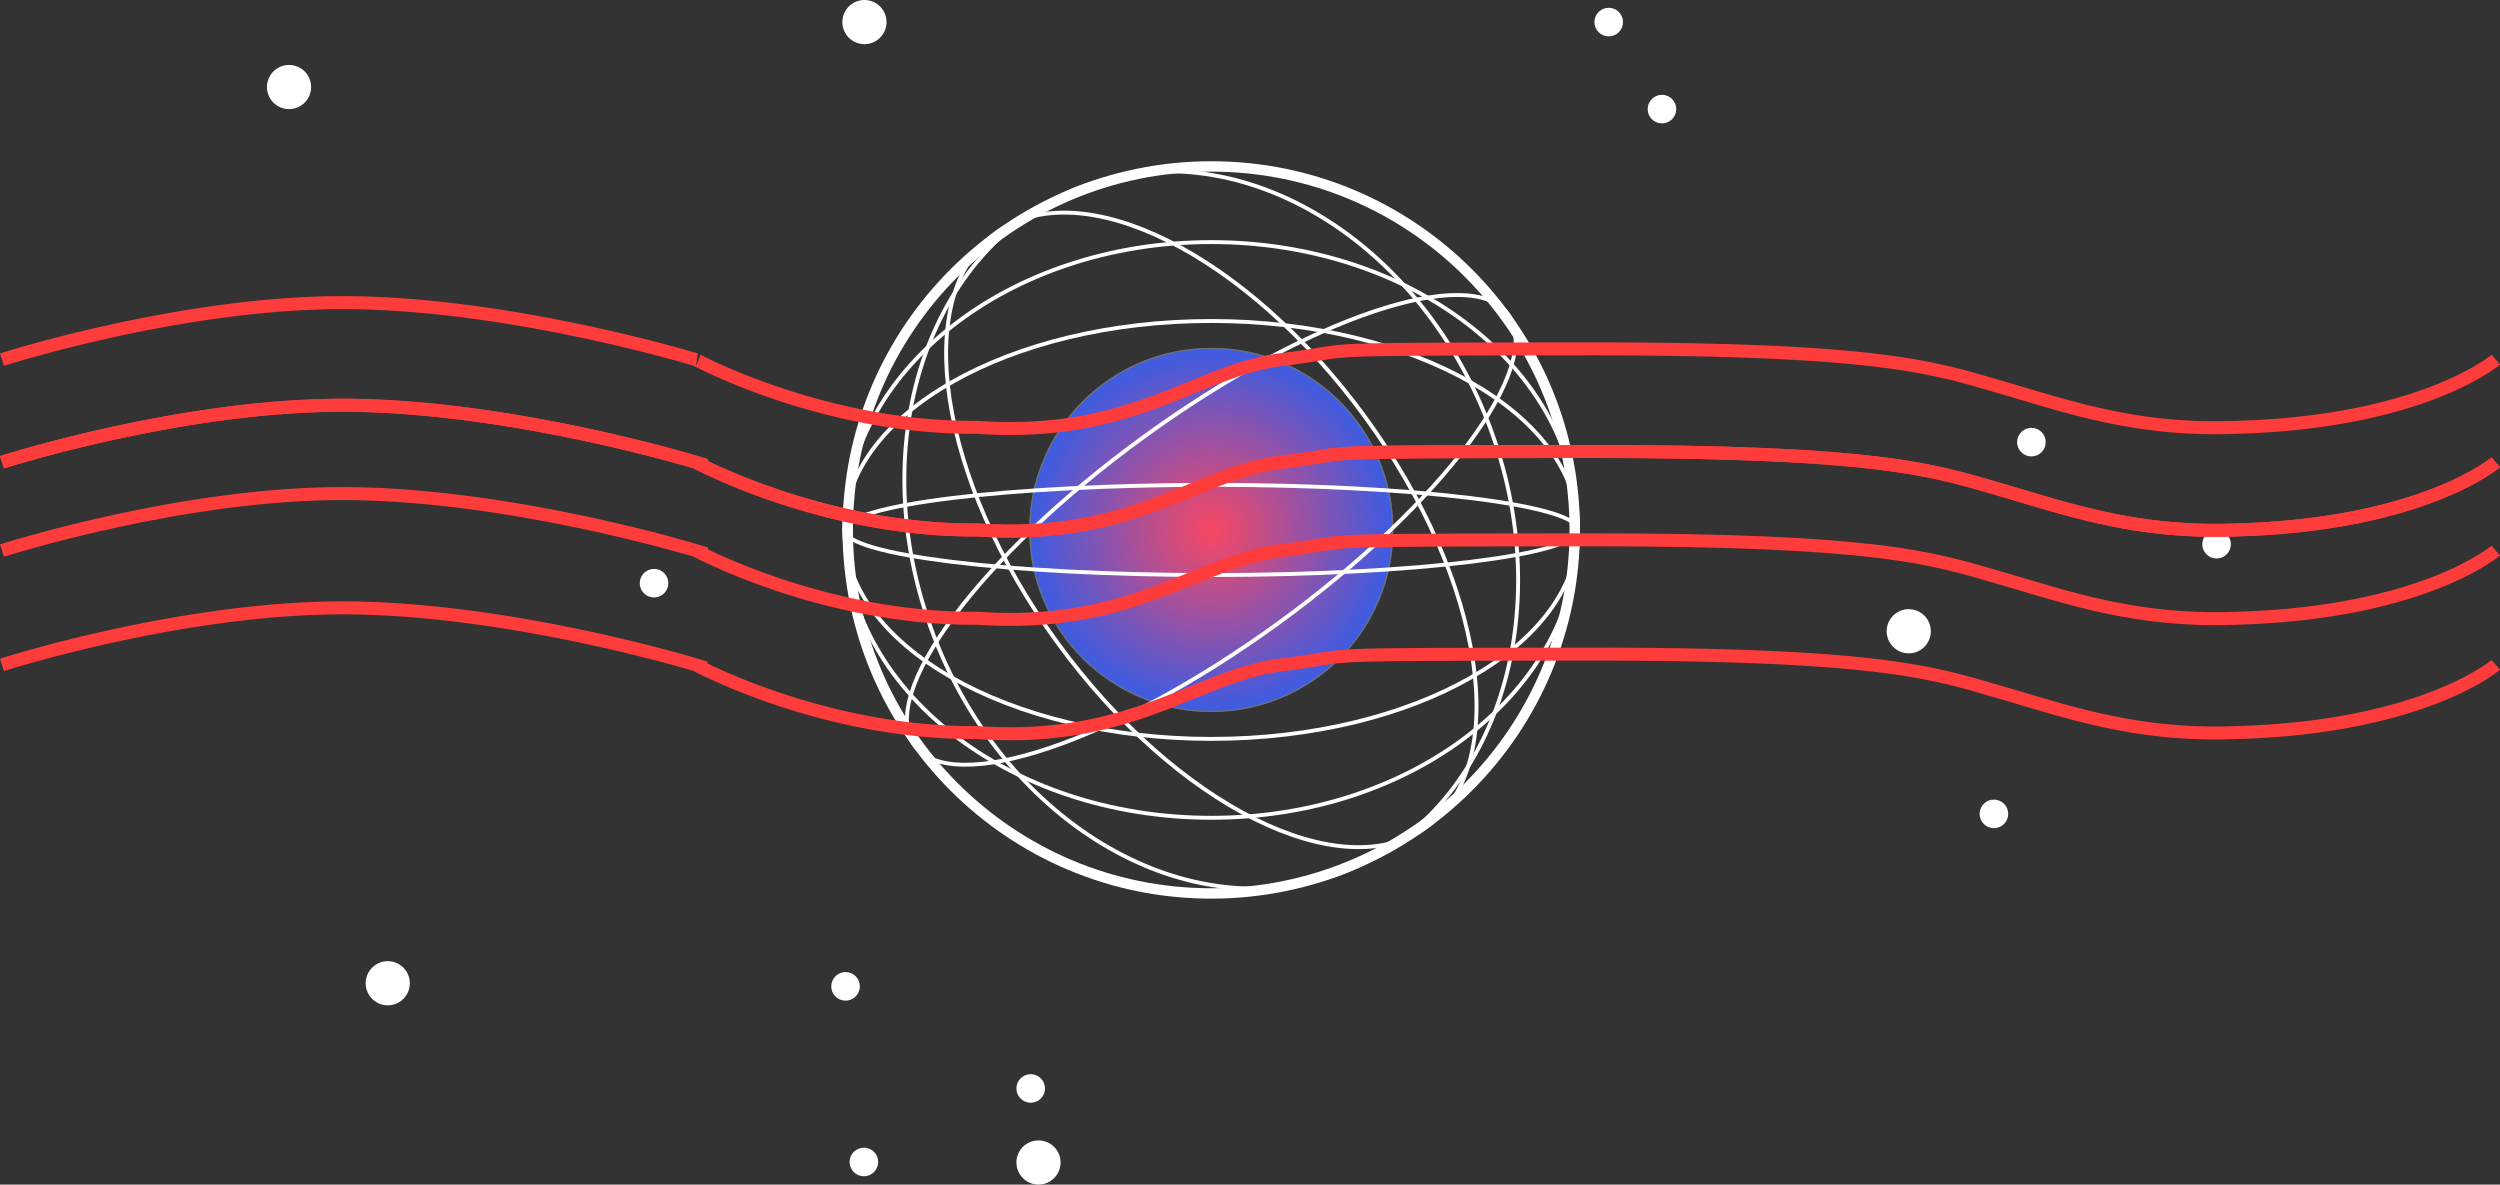 <svg id="Group_6" data-name="Group 6" xmlns="http://www.w3.org/2000/svg" xmlns:xlink="http://www.w3.org/1999/xlink" viewBox="-1.532 132 1924.737 912">
  <rect x="-1.532" y="132" width="1924.737" height="912" fill="#333333" stroke="none"/>
  <defs>
    <style>
      .cls-1 {
        stroke: #707070;
        fill: url(#radial-gradient);
      }

      .cls-2, .cls-3, .cls-5, .cls-7 {
        fill: none;
      }

      .cls-2, .cls-3 {
        stroke: #fff;
      }

      .cls-2 {
        stroke-width: 8px;
      }

      .cls-3 {
        stroke-width: 3px;
      }

      .cls-4 {
        fill: #fff;
      }

      .cls-5 {
        stroke: #ff3c3c;
        stroke-width: 10px;
      }

      .cls-6 {
        stroke: none;
      }
    </style>
    <radialGradient id="radial-gradient" cx="0.5" cy="0.5" r="0.5" gradientUnits="objectBoundingBox">
      <stop offset="0" stop-color="#43e2ff"/>
      <stop offset="0" stop-color="#f94863"/>
      <stop offset="1" stop-color="#3c5ce3"/>
    </radialGradient>
  </defs>
  <g id="Group_3" data-name="Group 3" transform="translate(-84.135 -68.625)">
    <g id="Ellipse_9" data-name="Ellipse 9" class="cls-1" transform="translate(874.957 468.447)">
      <circle class="cls-6" cx="140.178" cy="140.178" r="140.178"/>
      <circle class="cls-7" cx="140.178" cy="140.178" r="139.678"/>
    </g>
    <g id="Group_1" data-name="Group 1" transform="translate(698.568 261.149)">
      <g id="Ellipse_1" data-name="Ellipse 1" class="cls-2" transform="translate(32.707 63.616)">
        <circle class="cls-6" cx="283.86" cy="283.86" r="283.86"/>
        <circle class="cls-7" cx="283.86" cy="283.86" r="279.86"/>
      </g>
      <g id="Ellipse_2" data-name="Ellipse 2" class="cls-3" transform="translate(32.707 124.359)">
        <ellipse class="cls-6" cx="283.86" cy="223.116" rx="283.86" ry="223.116"/>
        <ellipse class="cls-7" cx="283.86" cy="223.116" rx="282.36" ry="221.616"/>
      </g>
      <g id="Ellipse_3" data-name="Ellipse 3" class="cls-3" transform="translate(32.707 185.103)">
        <ellipse class="cls-6" cx="283.86" cy="162.373" rx="283.86" ry="162.373"/>
        <ellipse class="cls-7" cx="283.86" cy="162.373" rx="282.36" ry="160.873"/>
      </g>
      <g id="Ellipse_4" data-name="Ellipse 4" class="cls-3" transform="matrix(0.809, -0.588, 0.588, 0.809, 34.049, 441.556)">
        <ellipse class="cls-6" cx="283.86" cy="89.947" rx="283.86" ry="89.947"/>
        <ellipse class="cls-7" cx="283.86" cy="89.947" rx="282.36" ry="88.447"/>
      </g>
      <g id="Ellipse_5" data-name="Ellipse 5" class="cls-3" transform="translate(32.707 311.263)">
        <ellipse class="cls-6" cx="283.86" cy="36.213" rx="283.86" ry="36.213"/>
        <ellipse class="cls-7" cx="283.86" cy="36.213" rx="282.36" ry="34.713"/>
      </g>
      <g id="Ellipse_6" data-name="Ellipse 6" class="cls-3" transform="translate(0 164.939) rotate(-21)">
        <ellipse class="cls-6" cx="230.125" cy="283.86" rx="230.125" ry="283.86"/>
        <ellipse class="cls-7" cx="230.125" cy="283.86" rx="228.625" ry="282.36"/>
      </g>
      <g id="Ellipse_7" data-name="Ellipse 7" class="cls-3" transform="matrix(0.809, -0.588, 0.588, 0.809, 29.696, 205.029)">
        <ellipse class="cls-6" cx="148.355" cy="283.86" rx="148.355" ry="283.86"/>
        <ellipse class="cls-7" cx="148.355" cy="283.86" rx="146.855" ry="282.36"/>
      </g>
    </g>
  </g>
  <g id="Group_5" data-name="Group 5">
    <circle id="Ellipse_10" data-name="Ellipse 10" class="cls-4" cx="17" cy="17" r="17" transform="translate(204 182)"/>
    <circle id="Ellipse_11" data-name="Ellipse 11" class="cls-4" cx="11" cy="11" r="11" transform="translate(491 570)"/>
    <circle id="Ellipse_12" data-name="Ellipse 12" class="cls-4" cx="11" cy="11" r="11" transform="translate(1226 138)"/>
    <circle id="Ellipse_13" data-name="Ellipse 13" class="cls-4" cx="11" cy="11" r="11" transform="translate(1267 205)"/>
    <circle id="Ellipse_14" data-name="Ellipse 14" class="cls-4" cx="11" cy="11" r="11" transform="translate(781 959)"/>
    <circle id="Ellipse_15" data-name="Ellipse 15" class="cls-4" cx="17" cy="17" r="17" transform="translate(1451 601)"/>
    <circle id="Ellipse_16" data-name="Ellipse 16" class="cls-4" cx="17" cy="17" r="17" transform="translate(280 872)"/>
    <circle id="Ellipse_17" data-name="Ellipse 17" class="cls-4" cx="17" cy="17" r="17" transform="translate(781 1010)"/>
    <circle id="Ellipse_18" data-name="Ellipse 18" class="cls-4" cx="11" cy="11" r="11" transform="matrix(0.407, -0.914, 0.914, 0.407, 649.035, 1032.177)"/>
    <circle id="Ellipse_19" data-name="Ellipse 19" class="cls-4" cx="11" cy="11" r="11" transform="matrix(0.407, -0.914, 0.914, 0.407, 634.919, 896.973)"/>
    <circle id="Ellipse_20" data-name="Ellipse 20" class="cls-4" cx="11" cy="11" r="11" transform="translate(1694 540)"/>
    <circle id="Ellipse_21" data-name="Ellipse 21" class="cls-4" cx="11" cy="11" r="11" transform="matrix(0.407, -0.914, 0.914, 0.407, 1519.035, 764.177)"/>
    <circle id="Ellipse_22" data-name="Ellipse 22" class="cls-4" cx="11" cy="11" r="11" transform="matrix(0.407, -0.914, 0.914, 0.407, 1547.919, 477.973)"/>
    <circle id="Ellipse_23" data-name="Ellipse 23" class="cls-4" cx="17" cy="17" r="17" transform="translate(647 132)"/>
  </g>
  <g id="Group_4" data-name="Group 4">
    <path id="Path_1" data-name="Path 1" class="cls-5" d="M0,371.883S139.9,326.845,267.122,328s267.122,43.885,267.122,43.885S632.538,425.057,751.28,424C870.959,432.311,920,379.888,985.011,371.883s4.07-8.023,232.784-8.291,268.773,14.389,320.092,29.209S1642.64,426.99,1719.6,424c144.424-3.845,200.341-52.114,200.341-52.114" transform="translate(0 184.004)"/>
    <path id="Path_2" data-name="Path 2" class="cls-5" d="M0,371.883S139.9,326.845,267.122,328s267.122,43.885,267.122,43.885S632.538,425.057,751.28,424C870.959,432.311,920,379.888,985.011,371.883s4.07-8.023,232.784-8.291,268.773,14.389,320.092,29.209S1642.64,426.99,1719.6,424c144.424-3.845,200.341-52.114,200.341-52.114" transform="translate(0 116.004)"/>
    <path id="Path_3" data-name="Path 3" class="cls-5" d="M0,371.883S139.9,326.845,267.122,328s267.122,43.885,267.122,43.885S632.538,425.057,751.28,424C870.959,432.311,920,379.888,985.011,371.883s4.07-8.023,232.784-8.291,268.773,14.389,320.092,29.209c33.87,9.781,68.662,21.544,110.695,27.575A389.514,389.514,0,0,0,1719.6,424c144.424-3.845,200.341-52.114,200.341-52.114" transform="translate(0 116.004)"/>
    <path id="Path_4" data-name="Path 4" class="cls-5" d="M0,371.883S139.9,326.845,267.122,328s267.122,43.885,267.122,43.885S632.538,425.057,751.28,424C870.959,432.311,920,379.888,985.011,371.883s4.07-8.023,232.784-8.291,268.773,14.389,320.092,29.209c33.87,9.781,68.662,21.544,110.695,27.575A389.514,389.514,0,0,0,1719.6,424c144.424-3.845,200.341-52.114,200.341-52.114" transform="translate(0 37.004)"/>
    <path id="Path_5" data-name="Path 5" class="cls-5" d="M0,371.883S139.9,326.845,267.122,328s267.122,43.885,267.122,43.885S632.538,425.057,751.28,424C870.959,432.311,920,379.888,985.011,371.883s4.07-8.023,232.784-8.291,268.773,14.389,320.092,29.209c33.87,9.781,68.662,21.544,110.695,27.575A389.514,389.514,0,0,0,1719.6,424c144.424-3.845,200.341-52.114,200.341-52.114" transform="translate(0 272.004)"/>
  </g>
</svg>
